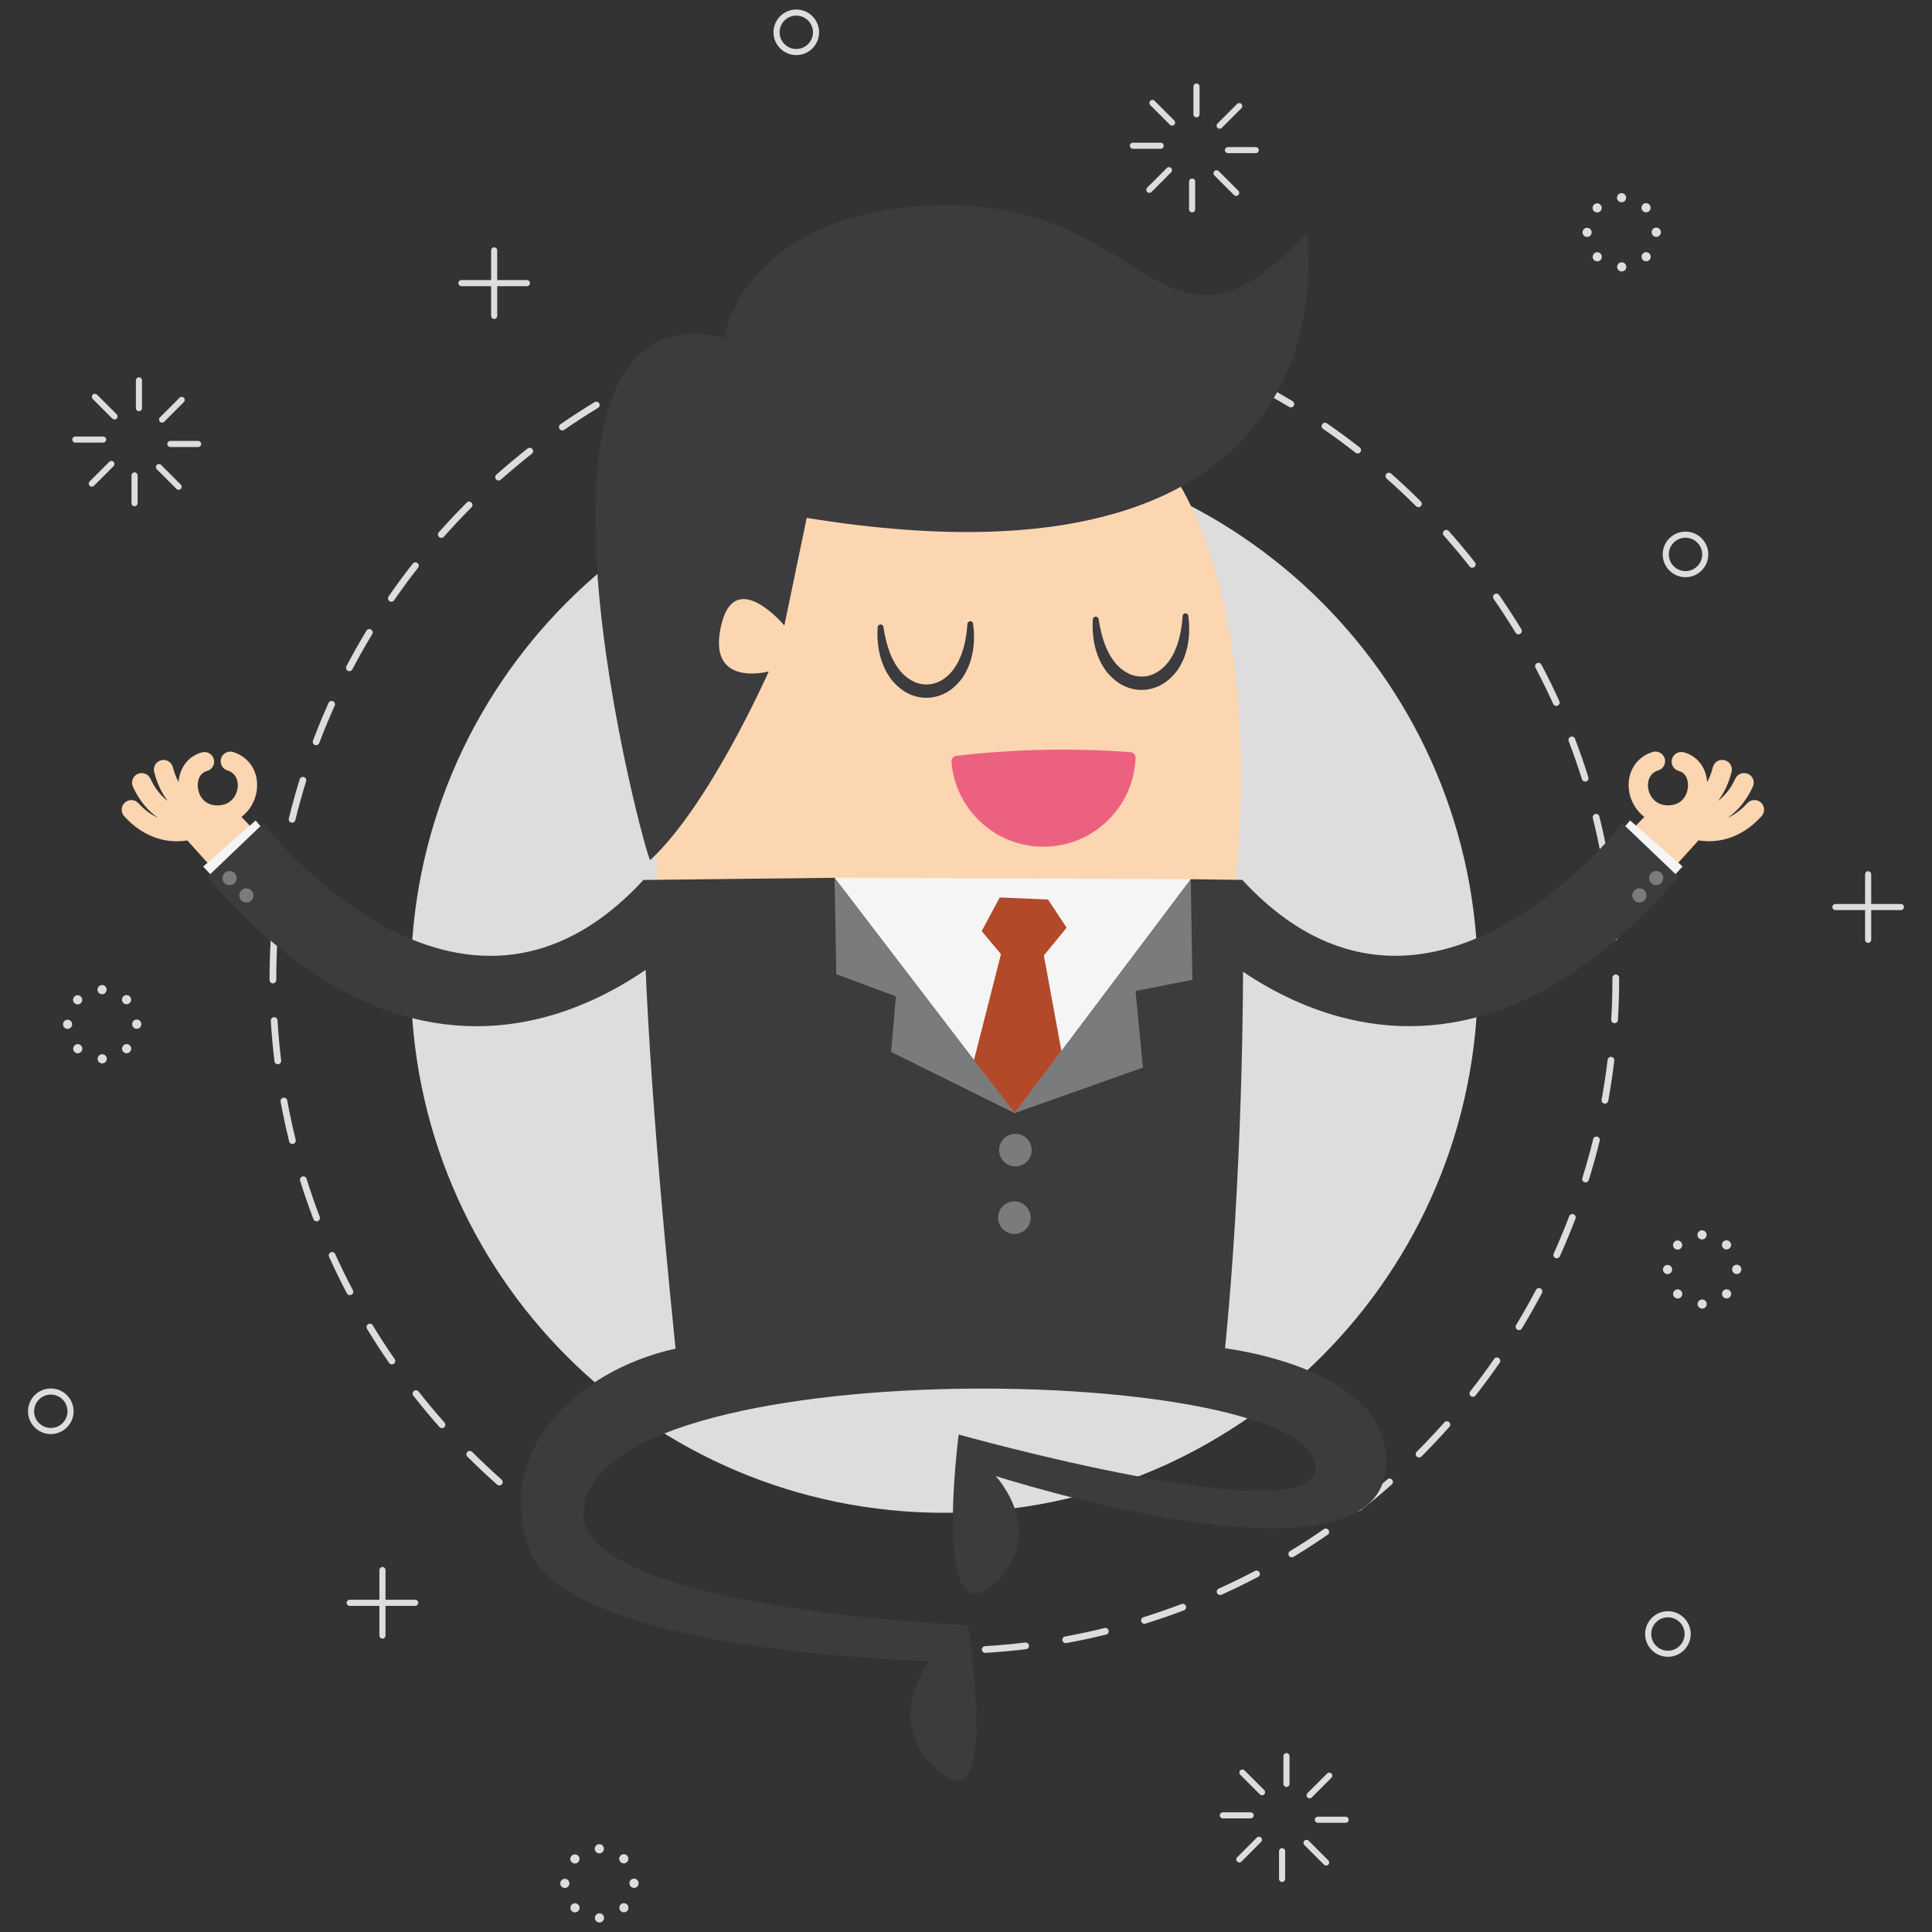 <svg width="825" height="825" xmlns="http://www.w3.org/2000/svg">
 <rect width="100%" height="100%" fill="#333333" stroke="none"/>

 <g>
  <title>background</title>
  <rect fill="none" id="canvas_background" height="827" width="827" y="-1" x="-1"/>
 </g>
 <g>
  <title>Layer 1</title>
  <g id="svg_26">
   <path fill="#dddddd" fill-rule="nonzero" d="m403.254,190.359c-125.821,0 -227.82,101.999 -227.82,227.819c0,125.821 101.999,227.82 227.82,227.82c125.82,0 227.819,-101.999 227.819,-227.82c0,-125.82 -101.999,-227.819 -227.819,-227.819" id="path16"/>
   <path fill="#dddddd" fill-rule="nonzero" d="m578.866,193.34c0.264,0.205 0.575,0.305 0.884,0.305c0.429,0 0.851,-0.189 1.134,-0.552c0.489,-0.625 0.378,-1.528 -0.246,-2.016c-4.561,-3.565 -9.284,-7.035 -14.033,-10.309c-0.654,-0.451 -1.549,-0.286 -1.999,0.367c-0.45,0.652 -0.286,1.548 0.367,1.998c4.702,3.243 9.377,6.678 13.893,10.207" id="path18"/>
   <path fill="#dddddd" fill-rule="nonzero" d="m604.677,216.157c0.28,0.28 0.646,0.42 1.014,0.42c0.369,0 0.738,-0.141 1.018,-0.422c0.56,-0.562 0.559,-1.472 -0.003,-2.033c-4.089,-4.076 -8.359,-8.085 -12.689,-11.912c-0.594,-0.524 -1.501,-0.469 -2.027,0.125c-0.526,0.595 -0.47,1.502 0.125,2.027c4.287,3.79 8.514,7.759 12.562,11.795" id="path20"/>
   <path fill="#dddddd" fill-rule="nonzero" d="m627.562,241.892c0.282,0.36 0.705,0.549 1.13,0.549c0.311,0 0.625,-0.1 0.887,-0.309c0.624,-0.49 0.731,-1.394 0.241,-2.018c-3.571,-4.535 -7.327,-9.024 -11.166,-13.341c-0.527,-0.594 -1.435,-0.645 -2.027,-0.119c-0.594,0.527 -0.646,1.435 -0.119,2.029c3.801,4.274 7.519,8.717 11.054,13.209" id="path22"/>
   <path fill="#dddddd" fill-rule="nonzero" d="m647.185,270.173c0.271,0.444 0.744,0.69 1.229,0.69c0.254,0 0.512,-0.068 0.745,-0.209c0.679,-0.412 0.894,-1.298 0.481,-1.975c-2.999,-4.93 -6.188,-9.835 -9.479,-14.579c-0.454,-0.652 -1.347,-0.815 -2,-0.361c-0.651,0.453 -0.814,1.347 -0.36,2c3.257,4.695 6.416,9.551 9.384,14.434" id="path24"/>
   <path fill="#dddddd" fill-rule="nonzero" d="m687.982,400.348c0.046,0.762 0.679,1.349 1.433,1.349c0.03,0 0.06,-0.001 0.09,-0.003c0.792,-0.05 1.395,-0.731 1.345,-1.522c-0.356,-5.777 -0.892,-11.607 -1.591,-17.326c-0.095,-0.787 -0.814,-1.355 -1.599,-1.252c-0.789,0.096 -1.349,0.812 -1.252,1.6c0.693,5.664 1.221,11.435 1.575,17.155" id="path26"/>
   <path fill="#dddddd" fill-rule="nonzero" d="m369.027,701.427c-5.671,-0.677 -11.404,-1.54 -17.035,-2.561c-0.776,-0.136 -1.529,0.379 -1.67,1.157c-0.142,0.781 0.376,1.53 1.157,1.671c5.688,1.03 11.477,1.901 17.207,2.586c0.058,0.007 0.115,0.01 0.172,0.01c0.716,0 1.336,-0.536 1.424,-1.266c0.095,-0.787 -0.468,-1.504 -1.256,-1.597" id="path28"/>
   <path fill="#dddddd" fill-rule="nonzero" d="m534.856,163.379c-0.37,0.703 -0.098,1.571 0.606,1.939c5.064,2.655 10.12,5.501 15.027,8.464c0.231,0.14 0.487,0.206 0.74,0.206c0.487,0 0.961,-0.246 1.232,-0.694c0.41,-0.68 0.191,-1.562 -0.489,-1.972c-4.955,-2.993 -10.062,-5.867 -15.179,-8.549c-0.7,-0.37 -1.571,-0.098 -1.939,0.606" id="path30"/>
   <path fill="#dddddd" fill-rule="nonzero" d="m335.145,695.277c-5.556,-1.361 -11.141,-2.91 -16.6,-4.605c-0.754,-0.231 -1.562,0.186 -1.799,0.945c-0.235,0.76 0.189,1.564 0.946,1.799c5.515,1.712 11.156,3.276 16.769,4.654c0.114,0.028 0.23,0.04 0.343,0.04c0.646,0 1.234,-0.439 1.395,-1.094c0.189,-0.772 -0.284,-1.55 -1.054,-1.739" id="path32"/>
   <path fill="#dddddd" fill-rule="nonzero" d="m503.996,151.198c5.366,2.025 10.731,4.24 15.95,6.582c0.191,0.086 0.39,0.126 0.586,0.126c0.549,0 1.074,-0.316 1.312,-0.849c0.325,-0.724 0.001,-1.574 -0.723,-1.899c-5.271,-2.366 -10.691,-4.604 -16.11,-6.65c-0.744,-0.282 -1.571,0.095 -1.853,0.836c-0.28,0.743 0.095,1.571 0.836,1.853" id="path34"/>
   <path fill="#dddddd" fill-rule="nonzero" d="m332.809,140.177c0.161,0.654 0.748,1.093 1.393,1.093c0.115,0 0.23,-0.014 0.347,-0.043c5.544,-1.37 11.209,-2.59 16.839,-3.624c0.781,-0.144 1.298,-0.892 1.154,-1.673c-0.142,-0.779 -0.886,-1.296 -1.673,-1.154c-5.688,1.045 -11.41,2.275 -17.011,3.66c-0.769,0.19 -1.24,0.97 -1.049,1.74" id="path36"/>
   <path fill="#dddddd" fill-rule="nonzero" d="m403.407,703.458l-0.154,0c-5.681,0 -11.424,-0.17 -17.066,-0.502c-0.789,-0.046 -1.472,0.557 -1.519,1.35c-0.048,0.791 0.557,1.472 1.349,1.519c5.699,0.336 11.499,0.507 17.236,0.507l0.154,0c0.792,0 1.436,-0.642 1.436,-1.436c0,-0.795 -0.644,-1.438 -1.436,-1.438" id="path38"/>
   <path fill="#dddddd" fill-rule="nonzero" d="m301.17,151.605c0.17,0 0.343,-0.03 0.511,-0.095c5.34,-2.035 10.816,-3.934 16.277,-5.643c0.757,-0.236 1.179,-1.042 0.941,-1.8c-0.236,-0.759 -1.042,-1.175 -1.8,-0.943c-5.516,1.726 -11.047,3.644 -16.441,5.7c-0.743,0.282 -1.115,1.113 -0.831,1.854c0.219,0.574 0.764,0.926 1.343,0.926" id="path40"/>
   <path fill="#dddddd" fill-rule="nonzero" d="m402.792,132.899l0.461,0c5.581,0 11.221,0.163 16.762,0.485c0.029,0.001 0.056,0.001 0.085,0.001c0.754,0 1.389,-0.59 1.433,-1.353c0.046,-0.792 -0.559,-1.472 -1.351,-1.519c-5.596,-0.324 -11.291,-0.489 -16.935,-0.489l-0.455,0.001c-0.792,0 -1.436,0.642 -1.436,1.436c0,0.794 0.644,1.436 1.436,1.436" id="path42"/>
   <path fill="#dddddd" fill-rule="nonzero" d="m471.065,141.009c5.553,1.354 11.14,2.896 16.605,4.588c0.141,0.044 0.285,0.065 0.425,0.065c0.614,0 1.181,-0.396 1.373,-1.014c0.234,-0.759 -0.19,-1.562 -0.948,-1.798c-5.522,-1.708 -11.166,-3.266 -16.773,-4.634c-0.772,-0.182 -1.55,0.282 -1.738,1.055c-0.188,0.771 0.285,1.549 1.055,1.738" id="path44"/>
   <path fill="#dddddd" fill-rule="nonzero" d="m437.179,134.895c4.515,0.535 9.051,1.215 13.553,1.969l0,7.16l-12.694,0c-0.72,0 -1.304,0.583 -1.304,1.302c0,0.72 0.584,1.302 1.304,1.302l12.694,0l0,12.695c0,0.721 0.583,1.304 1.302,1.304c0.72,0 1.304,-0.583 1.304,-1.304l0,-12.695l12.695,0c0.72,0 1.302,-0.583 1.302,-1.302c0,-0.72 -0.583,-1.302 -1.302,-1.302l-12.695,0l0,-6.731c0.29,0.051 0.588,0.092 0.877,0.145c0.087,0.016 0.172,0.022 0.256,0.022c0.682,0 1.288,-0.486 1.414,-1.181c0.14,-0.781 -0.379,-1.529 -1.159,-1.669c-0.46,-0.084 -0.929,-0.149 -1.389,-0.229l0,-3.054c0,-0.72 -0.584,-1.302 -1.304,-1.302c-0.72,0 -1.302,0.583 -1.302,1.302l0,2.624c-4.393,-0.728 -8.812,-1.389 -13.216,-1.911c-0.779,-0.086 -1.501,0.471 -1.595,1.259c-0.092,0.787 0.47,1.502 1.259,1.596" id="path46"/>
   <path fill="#dddddd" fill-rule="nonzero" d="m368.242,135.015c0.058,0 0.116,-0.004 0.176,-0.011c5.659,-0.689 11.43,-1.216 17.155,-1.567c0.791,-0.048 1.394,-0.729 1.346,-1.521c-0.049,-0.792 -0.731,-1.396 -1.522,-1.346c-5.781,0.354 -11.611,0.886 -17.328,1.583c-0.786,0.096 -1.347,0.812 -1.252,1.6c0.09,0.729 0.709,1.264 1.425,1.264" id="path48"/>
   <path fill="#dddddd" fill-rule="nonzero" d="m671.926,518.515c-0.736,-0.284 -1.571,0.091 -1.853,0.834c-2.034,5.36 -4.258,10.723 -6.61,15.938c-0.325,0.725 -0.003,1.575 0.72,1.901c0.193,0.086 0.393,0.126 0.59,0.126c0.547,0 1.071,-0.314 1.311,-0.846c2.374,-5.268 4.621,-10.686 6.675,-16.1c0.282,-0.741 -0.091,-1.571 -0.834,-1.853" id="path50"/>
   <path fill="#dddddd" fill-rule="nonzero" d="m682.052,485.383c-0.766,-0.188 -1.549,0.282 -1.736,1.052c-1.366,5.554 -2.917,11.139 -4.615,16.596c-0.236,0.757 0.188,1.564 0.945,1.799c0.142,0.044 0.286,0.065 0.426,0.065c0.614,0 1.18,-0.394 1.373,-1.01c1.715,-5.515 3.284,-11.154 4.66,-16.765c0.19,-0.77 -0.282,-1.549 -1.052,-1.738" id="path52"/>
   <path fill="#dddddd" fill-rule="nonzero" d="m676.889,333.748c0.142,0 0.286,-0.021 0.43,-0.066c0.757,-0.237 1.179,-1.044 0.941,-1.8c-1.724,-5.504 -3.645,-11.035 -5.707,-16.441c-0.284,-0.741 -1.119,-1.113 -1.855,-0.829c-0.743,0.282 -1.113,1.114 -0.831,1.854c2.044,5.353 3.945,10.828 5.652,16.275c0.191,0.614 0.759,1.008 1.37,1.008" id="path54"/>
   <path fill="#dddddd" fill-rule="nonzero" d="m664.559,301.437c0.198,0 0.399,-0.041 0.593,-0.129c0.723,-0.328 1.042,-1.179 0.715,-1.903c-2.381,-5.256 -4.955,-10.506 -7.649,-15.606c-0.369,-0.7 -1.239,-0.97 -1.94,-0.599c-0.701,0.37 -0.971,1.24 -0.6,1.941c2.666,5.049 5.214,10.248 7.57,15.45c0.241,0.53 0.764,0.845 1.311,0.845" id="path56"/>
   <path fill="#dddddd" fill-rule="nonzero" d="m657.841,550.189c-0.701,-0.369 -1.57,-0.099 -1.94,0.603c-2.661,5.062 -5.518,10.114 -8.488,15.012c-0.411,0.679 -0.194,1.562 0.484,1.974c0.234,0.14 0.49,0.207 0.744,0.207c0.485,0 0.96,-0.246 1.231,-0.691c2.998,-4.949 5.883,-10.051 8.571,-15.164c0.37,-0.703 0.1,-1.571 -0.603,-1.941" id="path58"/>
   <path fill="#dddddd" fill-rule="nonzero" d="m689.969,416.132c-0.794,0 -1.436,0.642 -1.436,1.436l0,0.61c0,5.741 -0.172,11.534 -0.512,17.219c-0.048,0.792 0.556,1.472 1.349,1.52c0.03,0.001 0.058,0.003 0.087,0.003c0.755,0 1.387,-0.588 1.433,-1.351c0.344,-5.741 0.517,-11.592 0.517,-17.39l0,-0.61c0,-0.794 -0.642,-1.436 -1.438,-1.436" id="path60"/>
   <path fill="#dddddd" fill-rule="nonzero" d="m685.215,367.342c0.086,0 0.175,-0.007 0.263,-0.024c0.78,-0.144 1.296,-0.892 1.153,-1.673c-1.048,-5.684 -2.284,-11.406 -3.671,-17.009c-0.191,-0.772 -0.979,-1.242 -1.74,-1.05c-0.77,0.191 -1.24,0.97 -1.049,1.741c1.375,5.546 2.598,11.213 3.634,16.837c0.128,0.693 0.731,1.176 1.411,1.176" id="path62"/>
   <path fill="#dddddd" fill-rule="nonzero" d="m688.081,451.3c-0.789,-0.096 -1.504,0.469 -1.599,1.255c-0.68,5.671 -1.545,11.402 -2.569,17.034c-0.142,0.781 0.376,1.529 1.157,1.671c0.086,0.015 0.172,0.022 0.258,0.022c0.682,0 1.288,-0.486 1.414,-1.18c1.032,-5.688 1.905,-11.476 2.594,-17.205c0.094,-0.787 -0.468,-1.504 -1.255,-1.597" id="path64"/>
   <path fill="#dddddd" fill-rule="nonzero" d="m592.41,631.735c-4.293,3.803 -8.744,7.515 -13.229,11.033c-0.625,0.49 -0.735,1.394 -0.245,2.019c0.284,0.36 0.706,0.55 1.133,0.55c0.31,0 0.621,-0.1 0.885,-0.306c4.531,-3.554 9.027,-7.304 13.361,-11.145c0.594,-0.526 0.649,-1.434 0.122,-2.027c-0.53,-0.598 -1.436,-0.649 -2.027,-0.122" id="path66"/>
   <path fill="#dddddd" fill-rule="nonzero" d="m504.541,684.955c-5.34,2.027 -10.82,3.92 -16.284,5.624c-0.757,0.236 -1.18,1.042 -0.944,1.8c0.193,0.615 0.759,1.009 1.373,1.009c0.141,0 0.284,-0.021 0.427,-0.065c5.519,-1.721 11.053,-3.632 16.449,-5.683c0.741,-0.28 1.114,-1.111 0.833,-1.854c-0.281,-0.743 -1.11,-1.114 -1.854,-0.831" id="path68"/>
   <path fill="#dddddd" fill-rule="nonzero" d="m638.039,580.274c-3.248,4.695 -6.69,9.365 -10.23,13.876c-0.489,0.624 -0.38,1.528 0.245,2.018c0.263,0.206 0.575,0.305 0.885,0.305c0.426,0 0.849,-0.188 1.133,-0.55c3.575,-4.555 7.05,-9.271 10.331,-14.014c0.451,-0.654 0.289,-1.548 -0.365,-2c-0.651,-0.453 -1.546,-0.289 -1.999,0.365" id="path70"/>
   <path fill="#dddddd" fill-rule="nonzero" d="m471.662,695.203c-5.535,1.363 -11.203,2.576 -16.843,3.607c-0.78,0.142 -1.298,0.891 -1.155,1.671c0.126,0.694 0.731,1.179 1.411,1.179c0.086,0 0.172,-0.006 0.26,-0.024c5.697,-1.041 11.422,-2.268 17.014,-3.644c0.771,-0.19 1.241,-0.969 1.051,-1.739c-0.189,-0.77 -0.969,-1.244 -1.739,-1.051" id="path72"/>
   <path fill="#dddddd" fill-rule="nonzero" d="m521.607,680.982c5.256,-2.37 10.511,-4.935 15.619,-7.622c0.701,-0.369 0.971,-1.238 0.601,-1.94c-0.369,-0.701 -1.24,-0.97 -1.94,-0.603c-5.056,2.66 -10.259,5.199 -15.461,7.546c-0.724,0.326 -1.045,1.177 -0.719,1.9c0.239,0.531 0.762,0.846 1.31,0.846c0.198,0 0.398,-0.041 0.59,-0.128" id="path74"/>
   <path fill="#dddddd" fill-rule="nonzero" d="m616.767,607.382c-3.795,4.279 -7.77,8.5 -11.815,12.545c-0.561,0.561 -0.561,1.471 0,2.033c0.28,0.28 0.647,0.42 1.015,0.42c0.367,0 0.736,-0.14 1.016,-0.42c4.086,-4.086 8.1,-8.349 11.934,-12.67c0.526,-0.594 0.472,-1.502 -0.122,-2.029c-0.591,-0.526 -1.502,-0.474 -2.027,0.121" id="path76"/>
   <path fill="#dddddd" fill-rule="nonzero" d="m437.787,701.388c-5.671,0.685 -11.444,1.206 -17.155,1.55c-0.792,0.048 -1.396,0.728 -1.349,1.519c0.045,0.764 0.68,1.351 1.433,1.351c0.03,0 0.058,-0.001 0.087,-0.003c5.77,-0.346 11.599,-0.873 17.329,-1.562c0.787,-0.096 1.349,-0.811 1.254,-1.6c-0.095,-0.786 -0.802,-1.341 -1.599,-1.255" id="path78"/>
   <path fill="#dddddd" fill-rule="nonzero" d="m567.317,653.349c-0.454,-0.652 -1.347,-0.816 -2,-0.364c-4.689,3.245 -9.551,6.395 -14.447,9.363c-0.677,0.411 -0.895,1.295 -0.484,1.974c0.27,0.446 0.745,0.693 1.23,0.693c0.254,0 0.511,-0.068 0.744,-0.209c4.946,-2.998 9.855,-6.179 14.594,-9.456c0.652,-0.453 0.815,-1.346 0.364,-2" id="path80"/>
   <path fill="#dddddd" fill-rule="nonzero" d="m134.474,318.129c0.166,0.062 0.339,0.092 0.507,0.092c0.58,0 1.126,-0.354 1.344,-0.929c2.026,-5.356 4.244,-10.721 6.593,-15.947c0.325,-0.723 0.001,-1.574 -0.721,-1.899c-0.725,-0.325 -1.575,-0.004 -1.9,0.723c-2.373,5.277 -4.612,10.696 -6.659,16.108c-0.281,0.743 0.094,1.571 0.836,1.853" id="path82"/>
   <path fill="#dddddd" fill-rule="nonzero" d="m118.391,385.363c0.058,0.006 0.115,0.01 0.171,0.01c0.719,0 1.339,-0.537 1.426,-1.268c0.676,-5.685 1.535,-11.416 2.551,-17.036c0.141,-0.781 -0.376,-1.529 -1.157,-1.67c-0.786,-0.144 -1.529,0.378 -1.67,1.157c-1.028,5.678 -1.895,11.466 -2.579,17.209c-0.092,0.789 0.47,1.502 1.258,1.597" id="path84"/>
   <path fill="#dddddd" fill-rule="nonzero" d="m124.381,351.273c0.115,0.028 0.23,0.041 0.343,0.041c0.646,0 1.234,-0.439 1.394,-1.096c1.359,-5.556 2.905,-11.141 4.598,-16.601c0.235,-0.757 -0.189,-1.562 -0.948,-1.798c-0.757,-0.236 -1.562,0.189 -1.796,0.948c-1.71,5.515 -3.272,11.156 -4.644,16.77c-0.189,0.771 0.282,1.548 1.054,1.736" id="path86"/>
   <path fill="#dddddd" fill-rule="nonzero" d="m240.465,655.669c0.456,0 0.905,-0.216 1.184,-0.62c0.45,-0.652 0.287,-1.549 -0.366,-2c-4.699,-3.245 -9.37,-6.685 -13.881,-10.22c-0.624,-0.489 -1.528,-0.379 -2.018,0.244c-0.49,0.626 -0.38,1.528 0.245,2.018c4.556,3.571 9.274,7.044 14.021,10.322c0.249,0.174 0.534,0.256 0.815,0.256" id="path88"/>
   <path fill="#dddddd" fill-rule="nonzero" d="m122.651,469.894c-0.142,-0.78 -0.886,-1.292 -1.673,-1.155c-0.781,0.144 -1.298,0.891 -1.155,1.673c1.04,5.683 2.269,11.405 3.652,17.014c0.161,0.654 0.748,1.091 1.393,1.091c0.115,0 0.23,-0.013 0.346,-0.041c0.77,-0.19 1.24,-0.969 1.05,-1.739c-1.369,-5.551 -2.585,-11.217 -3.614,-16.843" id="path90"/>
   <path fill="#dddddd" fill-rule="nonzero" d="m117.974,418.485l0,-0.307c0,-5.621 0.166,-11.311 0.494,-16.915c0.045,-0.791 -0.559,-1.471 -1.351,-1.518c-0.786,-0.051 -1.472,0.559 -1.519,1.351c-0.33,5.657 -0.497,11.405 -0.497,17.081l0,0.307c0,0.792 0.644,1.436 1.438,1.436c0.794,0 1.436,-0.644 1.436,-1.436" id="path92"/>
   <path fill="#dddddd" fill-rule="nonzero" d="m167.354,582.624c0.282,0 0.568,-0.083 0.816,-0.255c0.652,-0.451 0.816,-1.347 0.364,-2c-3.254,-4.699 -6.406,-9.557 -9.369,-14.441c-0.411,-0.68 -1.294,-0.894 -1.974,-0.484c-0.679,0.411 -0.895,1.295 -0.484,1.974c2.993,4.933 6.178,9.841 9.464,14.588c0.279,0.403 0.726,0.619 1.183,0.619" id="path94"/>
   <path fill="#dddddd" fill-rule="nonzero" d="m201.614,619.984c-0.56,-0.561 -1.471,-0.561 -2.033,0c-0.56,0.561 -0.56,1.472 0.001,2.031c4.093,4.091 8.357,8.104 12.676,11.929c0.274,0.241 0.613,0.36 0.951,0.36c0.398,0 0.792,-0.164 1.076,-0.484c0.526,-0.594 0.471,-1.502 -0.122,-2.029c-4.275,-3.785 -8.498,-7.759 -12.55,-11.807" id="path96"/>
   <path fill="#dddddd" fill-rule="nonzero" d="m130.899,503.328c-0.237,-0.759 -1.041,-1.179 -1.801,-0.943c-0.756,0.235 -1.179,1.041 -0.943,1.799c1.724,5.515 3.638,11.05 5.691,16.446c0.219,0.574 0.764,0.926 1.343,0.926c0.17,0 0.344,-0.03 0.511,-0.095c0.741,-0.281 1.114,-1.113 0.833,-1.854c-2.034,-5.343 -3.929,-10.82 -5.634,-16.28" id="path98"/>
   <path fill="#dddddd" fill-rule="nonzero" d="m118.504,435.707c-0.048,-0.792 -0.736,-1.404 -1.521,-1.346c-0.791,0.048 -1.395,0.729 -1.346,1.52c0.35,5.774 0.879,11.602 1.573,17.328c0.089,0.73 0.708,1.265 1.425,1.265c0.058,0 0.115,-0.004 0.174,-0.011c0.787,-0.095 1.349,-0.811 1.254,-1.599c-0.686,-5.668 -1.211,-11.44 -1.558,-17.156" id="path100"/>
   <path fill="#dddddd" fill-rule="nonzero" d="m148.522,286.44c0.212,0.113 0.443,0.165 0.666,0.165c0.517,0 1.016,-0.28 1.274,-0.77c2.656,-5.064 5.508,-10.117 8.471,-15.021c0.41,-0.68 0.193,-1.562 -0.487,-1.974c-0.679,-0.409 -1.561,-0.191 -1.972,0.487c-2.994,4.952 -5.872,10.057 -8.556,15.174c-0.369,0.701 -0.098,1.57 0.605,1.939" id="path102"/>
   <path fill="#dddddd" fill-rule="nonzero" d="m302.224,685.052c-5.356,-2.027 -10.72,-4.247 -15.941,-6.599c-0.725,-0.323 -1.574,-0.003 -1.9,0.721c-0.326,0.723 -0.004,1.574 0.72,1.9c5.275,2.374 10.694,4.617 16.105,6.666c0.168,0.062 0.339,0.092 0.509,0.092c0.579,0 1.125,-0.354 1.343,-0.927c0.281,-0.743 -0.092,-1.571 -0.835,-1.854" id="path104"/>
   <path fill="#dddddd" fill-rule="nonzero" d="m178.757,594.225c-0.491,-0.625 -1.394,-0.735 -2.018,-0.242c-0.624,0.49 -0.733,1.394 -0.242,2.016c3.561,4.537 7.314,9.031 11.15,13.355c0.285,0.32 0.679,0.482 1.076,0.482c0.339,0 0.679,-0.119 0.953,-0.361c0.594,-0.526 0.649,-1.436 0.121,-2.03c-3.799,-4.28 -7.514,-8.729 -11.04,-13.22" id="path106"/>
   <path fill="#dddddd" fill-rule="nonzero" d="m167.11,256.954c0.458,0 0.905,-0.216 1.184,-0.621c3.252,-4.711 6.69,-9.384 10.215,-13.886c0.49,-0.625 0.38,-1.528 -0.245,-2.016c-0.624,-0.491 -1.528,-0.38 -2.016,0.245c-3.561,4.548 -7.034,9.266 -10.319,14.026c-0.45,0.652 -0.286,1.548 0.367,1.998c0.249,0.172 0.532,0.255 0.814,0.255" id="path108"/>
   <path fill="#dddddd" fill-rule="nonzero" d="m188.461,229.688c0.398,0 0.792,-0.164 1.076,-0.485c3.79,-4.282 7.761,-8.508 11.803,-12.555c0.56,-0.562 0.559,-1.472 -0.003,-2.033c-0.562,-0.561 -1.472,-0.56 -2.033,0.003c-4.081,4.089 -8.091,8.355 -11.92,12.681c-0.525,0.594 -0.47,1.501 0.125,2.027c0.273,0.242 0.613,0.361 0.951,0.361" id="path110"/>
   <path fill="#dddddd" fill-rule="nonzero" d="m269.439,673.442c0.214,0.111 0.441,0.165 0.667,0.165c0.516,0 1.016,-0.28 1.272,-0.769c0.37,-0.704 0.1,-1.571 -0.604,-1.941c-5.06,-2.656 -10.113,-5.509 -15.018,-8.477c-0.677,-0.41 -1.561,-0.194 -1.972,0.486c-0.411,0.679 -0.194,1.561 0.485,1.972c4.955,2.999 10.059,5.88 15.169,8.564" id="path112"/>
   <path fill="#dddddd" fill-rule="nonzero" d="m211.962,202.675c-0.594,0.527 -0.647,1.435 -0.12,2.029c0.284,0.32 0.679,0.482 1.075,0.482c0.339,0 0.679,-0.12 0.953,-0.362c4.277,-3.8 8.724,-7.518 13.216,-11.047c0.624,-0.49 0.731,-1.394 0.241,-2.018c-0.491,-0.624 -1.394,-0.731 -2.018,-0.241c-4.537,3.565 -9.027,7.319 -13.348,11.158" id="path114"/>
   <path fill="#dddddd" fill-rule="nonzero" d="m149.416,553.054c0.226,0 0.455,-0.054 0.669,-0.166c0.703,-0.37 0.971,-1.239 0.601,-1.94c-2.663,-5.056 -5.204,-10.256 -7.554,-15.459c-0.328,-0.723 -1.18,-1.045 -1.901,-0.718c-0.723,0.328 -1.044,1.177 -0.718,1.901c2.374,5.254 4.941,10.508 7.63,15.614c0.258,0.487 0.756,0.767 1.272,0.767" id="path116"/>
   <path fill="#dddddd" fill-rule="nonzero" d="m269.681,165.849c0.226,0 0.455,-0.054 0.67,-0.166c5.05,-2.664 10.249,-5.21 15.453,-7.564c0.724,-0.326 1.044,-1.179 0.718,-1.901c-0.328,-0.723 -1.177,-1.044 -1.901,-0.716c-5.256,2.377 -10.509,4.947 -15.611,7.64c-0.701,0.37 -0.97,1.239 -0.599,1.94c0.258,0.489 0.755,0.767 1.271,0.767" id="path118"/>
   <path fill="#dddddd" fill-rule="nonzero" d="m240.121,183.802c0.281,0 0.568,-0.084 0.818,-0.256c4.691,-3.252 9.549,-6.407 14.438,-9.377c0.679,-0.411 0.895,-1.296 0.482,-1.974c-0.411,-0.677 -1.295,-0.892 -1.974,-0.481c-4.938,3 -9.845,6.186 -14.584,9.471c-0.652,0.451 -0.815,1.346 -0.362,1.999c0.279,0.403 0.726,0.619 1.183,0.619" id="path120"/>
   <path fill="#dddddd" fill-rule="nonzero" d="m549.347,748.598c-0.721,0 -1.304,0.584 -1.304,1.304l0,11.863c0,0.72 0.583,1.302 1.304,1.302c0.72,0 1.302,-0.583 1.302,-1.302l0,-11.863c0,-0.72 -0.583,-1.304 -1.302,-1.304" id="path122"/>
   <path fill="#dddddd" fill-rule="nonzero" d="m531.452,755.998c-0.509,-0.509 -1.334,-0.509 -1.843,0c-0.51,0.509 -0.51,1.334 0,1.843l8.389,8.387c0.254,0.255 0.588,0.383 0.921,0.383c0.333,0 0.666,-0.128 0.921,-0.383c0.509,-0.509 0.509,-1.334 0,-1.843l-8.389,-8.387" id="path124"/>
   <path fill="#dddddd" fill-rule="nonzero" d="m535.354,775.187c0,-0.72 -0.583,-1.302 -1.302,-1.302l-11.864,0c-0.72,0 -1.302,0.583 -1.302,1.302c0,0.721 0.583,1.304 1.302,1.304l11.864,0c0.72,0 1.302,-0.583 1.302,-1.304" id="path126"/>
   <path fill="#dddddd" fill-rule="nonzero" d="m536.674,784.693l-8.389,8.389c-0.509,0.509 -0.509,1.333 0,1.842c0.254,0.255 0.588,0.383 0.921,0.383c0.334,0 0.666,-0.128 0.921,-0.383l8.389,-8.389c0.509,-0.509 0.509,-1.334 0,-1.843c-0.509,-0.509 -1.334,-0.509 -1.843,0" id="path128"/>
   <path fill="#dddddd" fill-rule="nonzero" d="m547.474,789.18c-0.72,0 -1.304,0.583 -1.304,1.302l0,11.861c0,0.722 0.584,1.304 1.304,1.304c0.72,0 1.302,-0.583 1.302,-1.304l0,-11.861c0,-0.72 -0.583,-1.302 -1.302,-1.302" id="path130"/>
   <path fill="#dddddd" fill-rule="nonzero" d="m558.824,786.018c-0.509,-0.509 -1.334,-0.509 -1.843,0c-0.509,0.509 -0.509,1.334 0,1.843l8.387,8.389c0.254,0.255 0.588,0.381 0.921,0.381c0.333,0 0.666,-0.126 0.921,-0.381c0.509,-0.509 0.509,-1.334 0,-1.843l-8.387,-8.389" id="path132"/>
   <path fill="#dddddd" fill-rule="nonzero" d="m574.632,775.757l-11.863,0c-0.72,0 -1.304,0.584 -1.304,1.304c0,0.72 0.584,1.302 1.304,1.302l11.863,0c0.72,0 1.304,-0.583 1.304,-1.302c0,-0.72 -0.584,-1.304 -1.304,-1.304" id="path134"/>
   <path fill="#dddddd" fill-rule="nonzero" d="m558.306,765.71c-0.51,0.509 -0.51,1.334 0,1.843c0.254,0.255 0.588,0.383 0.921,0.383c0.333,0 0.666,-0.128 0.921,-0.383l8.387,-8.387c0.509,-0.509 0.509,-1.334 0,-1.843c-0.51,-0.509 -1.334,-0.509 -1.844,0l-8.386,8.387" id="path136"/>
   <path fill="#dddddd" fill-rule="nonzero" d="m59.329,161.119c-0.72,0 -1.302,0.583 -1.302,1.302l0,11.863c0,0.72 0.583,1.304 1.302,1.304c0.72,0 1.304,-0.584 1.304,-1.304l0,-11.863c0,-0.72 -0.584,-1.302 -1.304,-1.302" id="path138"/>
   <path fill="#dddddd" fill-rule="nonzero" d="m41.434,168.519c-0.509,-0.51 -1.333,-0.51 -1.843,0c-0.509,0.509 -0.509,1.333 0,1.843l8.389,8.387c0.255,0.254 0.589,0.381 0.921,0.381c0.334,0 0.667,-0.128 0.921,-0.381c0.51,-0.51 0.51,-1.334 0,-1.844l-8.389,-8.386" id="path140"/>
   <path fill="#dddddd" fill-rule="nonzero" d="m32.17,189.01l11.863,0c0.72,0 1.304,-0.583 1.304,-1.302c0,-0.721 -0.584,-1.304 -1.304,-1.304l-11.863,0c-0.72,0 -1.302,0.583 -1.302,1.304c0,0.72 0.583,1.302 1.302,1.302" id="path142"/>
   <path fill="#dddddd" fill-rule="nonzero" d="m46.655,197.213l-8.387,8.389c-0.51,0.509 -0.51,1.334 0,1.843c0.254,0.255 0.588,0.383 0.921,0.383c0.333,0 0.666,-0.128 0.921,-0.383l8.389,-8.389c0.509,-0.509 0.509,-1.333 0,-1.843c-0.51,-0.509 -1.334,-0.509 -1.844,0" id="path144"/>
   <path fill="#dddddd" fill-rule="nonzero" d="m57.455,216.168c0.721,0 1.304,-0.583 1.304,-1.302l0,-11.863c0,-0.72 -0.583,-1.302 -1.304,-1.302c-0.72,0 -1.302,0.583 -1.302,1.302l0,11.863c0,0.72 0.583,1.302 1.302,1.302" id="path146"/>
   <path fill="#dddddd" fill-rule="nonzero" d="m68.805,198.538c-0.509,-0.509 -1.333,-0.509 -1.843,0c-0.509,0.509 -0.509,1.334 0,1.843l8.387,8.389c0.255,0.255 0.589,0.383 0.921,0.383c0.334,0 0.667,-0.128 0.921,-0.383c0.51,-0.509 0.51,-1.334 0,-1.843l-8.387,-8.389" id="path148"/>
   <path fill="#dddddd" fill-rule="nonzero" d="m84.615,188.278l-11.864,0c-0.72,0 -1.302,0.583 -1.302,1.302c0,0.72 0.583,1.304 1.302,1.304l11.864,0c0.72,0 1.302,-0.584 1.302,-1.304c0,-0.72 -0.583,-1.302 -1.302,-1.302" id="path150"/>
   <path fill="#dddddd" fill-rule="nonzero" d="m69.209,180.455c0.334,0 0.667,-0.128 0.921,-0.383l8.387,-8.387c0.509,-0.509 0.509,-1.334 0,-1.843c-0.509,-0.509 -1.334,-0.509 -1.843,0l-8.387,8.387c-0.509,0.509 -0.509,1.334 0,1.843c0.255,0.255 0.588,0.383 0.921,0.383" id="path152"/>
   <path fill="#dddddd" fill-rule="nonzero" d="m510.929,50.117c0.72,0 1.304,-0.584 1.304,-1.304l0,-11.863c0,-0.72 -0.584,-1.304 -1.304,-1.304c-0.72,0 -1.302,0.584 -1.302,1.304l0,11.863c0,0.72 0.583,1.304 1.302,1.304" id="path154"/>
   <path fill="#dddddd" fill-rule="nonzero" d="m499.58,53.277c0.255,0.255 0.589,0.383 0.921,0.383c0.334,0 0.667,-0.128 0.921,-0.383c0.51,-0.509 0.51,-1.333 0,-1.843l-8.389,-8.387c-0.509,-0.509 -1.334,-0.509 -1.843,0c-0.509,0.51 -0.509,1.334 0,1.844l8.389,8.386" id="path156"/>
   <path fill="#dddddd" fill-rule="nonzero" d="m483.77,63.539l11.863,0c0.72,0 1.304,-0.583 1.304,-1.304c0,-0.72 -0.584,-1.302 -1.304,-1.302l-11.863,0c-0.72,0 -1.302,0.583 -1.302,1.302c0,0.721 0.583,1.304 1.302,1.304" id="path158"/>
   <path fill="#dddddd" fill-rule="nonzero" d="m498.255,71.742l-8.389,8.389c-0.509,0.509 -0.509,1.334 0,1.843c0.255,0.255 0.589,0.383 0.922,0.383c0.333,0 0.666,-0.128 0.921,-0.383l8.387,-8.389c0.51,-0.509 0.51,-1.333 0,-1.843c-0.509,-0.509 -1.333,-0.509 -1.843,0" id="path160"/>
   <path fill="#dddddd" fill-rule="nonzero" d="m509.056,90.697c0.72,0 1.302,-0.583 1.302,-1.302l0,-11.863c0,-0.72 -0.583,-1.302 -1.302,-1.302c-0.721,0 -1.304,0.583 -1.304,1.302l0,11.863c0,0.72 0.583,1.302 1.304,1.302" id="path162"/>
   <path fill="#dddddd" fill-rule="nonzero" d="m526.95,83.298c0.255,0.255 0.589,0.383 0.921,0.383c0.334,0 0.667,-0.128 0.921,-0.383c0.51,-0.509 0.51,-1.334 0,-1.843l-8.387,-8.389c-0.509,-0.509 -1.333,-0.509 -1.843,0c-0.509,0.509 -0.509,1.334 0,1.843l8.387,8.389" id="path164"/>
   <path fill="#dddddd" fill-rule="nonzero" d="m523.049,64.109c0,0.72 0.583,1.304 1.302,1.304l11.864,0c0.72,0 1.302,-0.584 1.302,-1.304c0,-0.72 -0.583,-1.302 -1.302,-1.302l-11.864,0c-0.72,0 -1.302,0.583 -1.302,1.302" id="path166"/>
   <path fill="#dddddd" fill-rule="nonzero" d="m520.809,54.984c0.334,0 0.667,-0.128 0.921,-0.383l8.387,-8.387c0.509,-0.509 0.509,-1.334 0,-1.843c-0.509,-0.509 -1.334,-0.509 -1.843,0l-8.387,8.387c-0.509,0.509 -0.509,1.334 0,1.843c0.255,0.255 0.588,0.383 0.921,0.383" id="path168"/>
   <path fill="#dddddd" fill-rule="nonzero" d="m811.737,386.022l-12.695,0l0,-12.695c0,-0.72 -0.583,-1.302 -1.304,-1.302c-0.72,0 -1.302,0.583 -1.302,1.302l0,12.695l-12.694,0c-0.72,0 -1.304,0.584 -1.304,1.304c0,0.72 0.584,1.302 1.304,1.302l12.694,0l0,12.695c0,0.72 0.583,1.304 1.302,1.304c0.721,0 1.304,-0.584 1.304,-1.304l0,-12.695l12.695,0c0.72,0 1.302,-0.583 1.302,-1.302c0,-0.72 -0.583,-1.304 -1.302,-1.304" id="path170"/>
   <path fill="#dddddd" fill-rule="nonzero" d="m197.024,122.207l12.694,0l0,12.695c0,0.72 0.583,1.304 1.302,1.304c0.721,0 1.304,-0.584 1.304,-1.304l0,-12.695l12.695,0c0.72,0 1.302,-0.583 1.302,-1.302c0,-0.721 -0.583,-1.304 -1.302,-1.304l-12.695,0l0,-12.695c0,-0.72 -0.583,-1.302 -1.304,-1.302c-0.72,0 -1.302,0.583 -1.302,1.302l0,12.695l-12.694,0c-0.72,0 -1.302,0.583 -1.302,1.304c0,0.72 0.583,1.302 1.302,1.302" id="path172"/>
   <path fill="#dddddd" fill-rule="nonzero" d="m177.315,683.127l-12.695,0l0,-12.695c0,-0.72 -0.584,-1.304 -1.304,-1.304c-0.72,0 -1.302,0.584 -1.302,1.304l0,12.695l-12.694,0c-0.72,0 -1.304,0.583 -1.304,1.302c0,0.721 0.584,1.304 1.304,1.304l12.694,0l0,12.695c0,0.72 0.583,1.302 1.302,1.302c0.72,0 1.304,-0.583 1.304,-1.302l0,-12.695l12.695,0c0.72,0 1.302,-0.583 1.302,-1.304c0,-0.72 -0.583,-1.302 -1.302,-1.302" id="path174"/>
   <path fill="#dddddd" fill-rule="nonzero" d="m712.231,704.879c-3.931,0 -7.129,-3.197 -7.129,-7.129c0,-3.931 3.197,-7.129 7.129,-7.129c3.931,0 7.129,3.197 7.129,7.129c0,3.931 -3.197,7.129 -7.129,7.129zm0,-16.864c-5.367,0 -9.735,4.367 -9.735,9.735c0,5.367 4.367,9.735 9.735,9.735c5.367,0 9.735,-4.367 9.735,-9.735c0,-5.367 -4.367,-9.735 -9.735,-9.735" id="path176"/>
   <path fill="#dddddd" fill-rule="nonzero" d="m340.032,6.665c3.93,0 7.129,3.197 7.129,7.129c0,3.931 -3.199,7.129 -7.129,7.129c-3.931,0 -7.129,-3.197 -7.129,-7.129c0,-3.931 3.197,-7.129 7.129,-7.129zm0,16.864c5.367,0 9.735,-4.367 9.735,-9.735c0,-5.367 -4.367,-9.735 -9.735,-9.735c-5.369,0 -9.735,4.367 -9.735,9.735c0,5.367 4.366,9.735 9.735,9.735" id="path178"/>
   <path fill="#dddddd" fill-rule="nonzero" d="m719.741,243.873c-3.931,0 -7.129,-3.197 -7.129,-7.129c0,-3.931 3.197,-7.129 7.129,-7.129c3.931,0 7.129,3.197 7.129,7.129c0,3.931 -3.197,7.129 -7.129,7.129zm0,-16.864c-5.367,0 -9.735,4.367 -9.735,9.735c0,5.367 4.367,9.735 9.735,9.735c5.367,0 9.735,-4.367 9.735,-9.735c0,-5.367 -4.367,-9.735 -9.735,-9.735" id="path180"/>
   <path fill="#dddddd" fill-rule="nonzero" d="m21.695,609.773c-3.931,0 -7.129,-3.197 -7.129,-7.129c0,-3.93 3.198,-7.129 7.129,-7.129c3.931,0 7.129,3.199 7.129,7.129c0,3.931 -3.198,7.129 -7.129,7.129zm0,-16.864c-5.368,0 -9.735,4.367 -9.735,9.735c0,5.367 4.367,9.735 9.735,9.735c5.368,0 9.735,-4.367 9.735,-9.735c0,-5.367 -4.367,-9.735 -9.735,-9.735" id="path182"/>
   <path fill="#dddddd" fill-rule="nonzero" d="m245.497,795.752c0.507,0 1.002,-0.196 1.38,-0.574c0.77,-0.769 0.77,-2.007 0,-2.763c-0.769,-0.769 -2.006,-0.769 -2.763,0c-0.769,0.769 -0.755,2.006 0,2.763c0.393,0.39 0.887,0.574 1.383,0.574" id="path184"/>
   <path fill="#dddddd" fill-rule="nonzero" d="m244.155,813.292c-0.756,0.769 -0.756,2.006 0,2.762c0.013,0 0.013,0 0.013,0c0.378,0.378 0.874,0.573 1.369,0.573c0.507,0 1.002,-0.195 1.394,-0.573c0.756,-0.77 0.756,-2.007 -0.013,-2.762c-0.756,-0.769 -1.995,-0.769 -2.763,0" id="path186"/>
   <path fill="#dddddd" fill-rule="nonzero" d="m265.031,813.264c-0.756,0.768 -0.756,2.007 0,2.762c0.39,0.391 0.885,0.575 1.38,0.575c0.507,0 1.004,-0.184 1.383,-0.575c0.769,-0.755 0.769,-1.994 0,-2.762c-0.756,-0.755 -1.995,-0.755 -2.763,0" id="path188"/>
   <path fill="#dddddd" fill-rule="nonzero" d="m255.935,791.399c1.069,0 1.941,-0.886 1.941,-1.954c0,-1.083 -0.873,-1.955 -1.955,-1.955c-1.081,0 -1.954,0.885 -1.954,1.968c0,1.067 0.885,1.941 1.968,1.941" id="path190"/>
   <path fill="#dddddd" fill-rule="nonzero" d="m255.986,817.031c-1.081,0 -1.954,0.873 -1.954,1.955c0,1.081 0.873,1.954 1.954,1.954c1.083,0 1.955,-0.886 1.955,-1.954c0,-1.083 -0.886,-1.955 -1.955,-1.955" id="path192"/>
   <path fill="#dddddd" fill-rule="nonzero" d="m266.372,795.685c0.509,0 1.004,-0.195 1.394,-0.572c0.756,-0.769 0.744,-2.006 -0.013,-2.763c-0.769,-0.769 -2.006,-0.756 -2.763,0c-0.769,0.769 -0.756,2.006 0,2.775c0.391,0.378 0.886,0.56 1.381,0.56" id="path194"/>
   <path fill="#dddddd" fill-rule="nonzero" d="m241.197,802.293c-1.083,0 -1.955,0.873 -1.955,1.954c0,1.083 0.885,1.955 1.968,1.955c1.069,0 1.941,-0.885 1.941,-1.968c0,-1.069 -0.873,-1.941 -1.954,-1.941" id="path196"/>
   <path fill="#dddddd" fill-rule="nonzero" d="m270.725,802.2c-1.081,0 -1.941,0.875 -1.941,1.955c0,0.027 0,0.04 0,0.052c0,1.082 0.873,1.969 1.954,1.969c1.083,0 1.955,-0.887 1.955,-1.969c0,0 0,-0.012 0,-0.025c0,-0.014 0,-0.027 0,-0.04c-0.013,-1.081 -0.886,-1.955 -1.968,-1.942" id="path198"/>
   <path fill="#dddddd" fill-rule="nonzero" d="m692.506,112.014c-1.081,0 -1.954,0.874 -1.954,1.955c0,1.081 0.873,1.955 1.954,1.955c1.083,0 1.955,-0.887 1.955,-1.955c0,-1.081 -0.885,-1.955 -1.955,-1.955" id="path200"/>
   <path fill="#dddddd" fill-rule="nonzero" d="m704.314,111.01c0.769,-0.756 0.769,-1.994 0,-2.763c-0.756,-0.756 -1.994,-0.756 -2.763,0c-0.756,0.769 -0.756,2.006 0,2.763c0.39,0.391 0.885,0.574 1.38,0.574c0.507,0 1.004,-0.182 1.383,-0.574" id="path202"/>
   <path fill="#dddddd" fill-rule="nonzero" d="m702.892,90.669c0.509,0 1.004,-0.195 1.394,-0.573c0.756,-0.769 0.744,-2.007 -0.013,-2.764c-0.769,-0.767 -2.006,-0.755 -2.763,0c-0.769,0.769 -0.756,2.007 0,2.776c0.391,0.378 0.886,0.56 1.381,0.56" id="path204"/>
   <path fill="#dddddd" fill-rule="nonzero" d="m680.675,108.274c-0.756,0.769 -0.756,2.007 0,2.763c0.013,0 0.013,0 0.013,0c0.378,0.379 0.874,0.574 1.369,0.574c0.507,0 1.002,-0.195 1.394,-0.574c0.756,-0.769 0.756,-2.006 -0.013,-2.763c-0.756,-0.769 -1.994,-0.769 -2.763,0" id="path206"/>
   <path fill="#dddddd" fill-rule="nonzero" d="m682.017,90.735c0.507,0 1.002,-0.196 1.38,-0.575c0.77,-0.767 0.77,-2.006 0,-2.763c-0.769,-0.767 -2.006,-0.767 -2.763,0c-0.769,0.769 -0.755,2.007 0,2.763c0.393,0.391 0.887,0.575 1.383,0.575" id="path208"/>
   <path fill="#dddddd" fill-rule="nonzero" d="m707.259,101.159c1.081,0 1.954,-0.886 1.954,-1.968c0,0 0,-0.014 0,-0.026c0,-0.013 0,-0.026 0,-0.039c-0.013,-1.083 -0.886,-1.955 -1.968,-1.942c-1.081,0 -1.941,0.875 -1.941,1.955c0,0.026 0,0.039 0,0.052c0,1.081 0.873,1.968 1.955,1.968" id="path210"/>
   <path fill="#dddddd" fill-rule="nonzero" d="m692.455,86.383c1.069,0 1.941,-0.887 1.941,-1.955c0,-1.081 -0.873,-1.954 -1.955,-1.954c-1.081,0 -1.954,0.885 -1.954,1.966c0,1.069 0.885,1.942 1.968,1.942" id="path212"/>
   <path fill="#dddddd" fill-rule="nonzero" d="m677.73,101.185c1.069,0 1.941,-0.886 1.941,-1.968c0,-1.069 -0.873,-1.942 -1.954,-1.942c-1.083,0 -1.955,0.874 -1.955,1.955c0,1.083 0.886,1.955 1.968,1.955" id="path214"/>
   <path fill="#dddddd" fill-rule="nonzero" d="m31.78,425.562c-0.769,0.769 -0.755,2.007 0,2.763c0.391,0.391 0.886,0.574 1.381,0.574c0.509,0 1.004,-0.195 1.381,-0.574c0.77,-0.769 0.77,-2.006 0,-2.763c-0.769,-0.769 -2.006,-0.769 -2.763,0" id="path216"/>
   <path fill="#dddddd" fill-rule="nonzero" d="m28.875,439.349c1.069,0 1.941,-0.886 1.941,-1.968c0,-1.07 -0.873,-1.942 -1.955,-1.942c-1.081,0 -1.954,0.873 -1.954,1.955c0,1.081 0.886,1.955 1.968,1.955" id="path218"/>
   <path fill="#dddddd" fill-rule="nonzero" d="m52.695,446.412c-0.755,0.769 -0.755,2.006 0,2.763c0.391,0.39 0.886,0.574 1.381,0.574c0.507,0 1.004,-0.184 1.383,-0.574c0.769,-0.756 0.769,-1.994 0,-2.763c-0.756,-0.756 -1.995,-0.756 -2.764,0" id="path220"/>
   <path fill="#dddddd" fill-rule="nonzero" d="m54.036,428.832c0.51,0 1.005,-0.194 1.395,-0.573c0.756,-0.769 0.744,-2.006 -0.013,-2.763c-0.769,-0.769 -2.006,-0.756 -2.763,0c-0.769,0.769 -0.756,2.007 0,2.776c0.39,0.378 0.885,0.559 1.38,0.559" id="path222"/>
   <path fill="#dddddd" fill-rule="nonzero" d="m58.39,435.348c-1.081,0 -1.941,0.874 -1.941,1.955c0,0.026 0,0.039 0,0.051c0,1.083 0.873,1.969 1.954,1.969c1.083,0 1.955,-0.886 1.955,-1.969c0,0 0,-0.013 0,-0.025c0,-0.013 0,-0.026 0,-0.04c-0.013,-1.081 -0.887,-1.954 -1.968,-1.941" id="path224"/>
   <path fill="#dddddd" fill-rule="nonzero" d="m43.599,424.547c1.07,0 1.942,-0.887 1.942,-1.955c0,-1.081 -0.873,-1.955 -1.955,-1.955c-1.081,0 -1.954,0.886 -1.954,1.968c0,1.067 0.885,1.942 1.966,1.942" id="path226"/>
   <path fill="#dddddd" fill-rule="nonzero" d="m43.651,450.178c-1.081,0 -1.955,0.874 -1.955,1.955c0,1.081 0.874,1.954 1.955,1.954c1.083,0 1.955,-0.886 1.955,-1.954c0,-1.081 -0.886,-1.955 -1.955,-1.955" id="path228"/>
   <path fill="#dddddd" fill-rule="nonzero" d="m31.819,446.438c-0.755,0.769 -0.755,2.007 0,2.763c0.014,0 0.014,0 0.014,0c0.378,0.379 0.874,0.573 1.369,0.573c0.507,0 1.002,-0.194 1.394,-0.573c0.756,-0.77 0.756,-2.006 -0.013,-2.763c-0.756,-0.769 -1.995,-0.769 -2.764,0" id="path230"/>
   <path fill="#dddddd" fill-rule="nonzero" d="m737.25,533.55c0.509,0 1.004,-0.195 1.395,-0.573c0.755,-0.769 0.743,-2.007 -0.014,-2.763c-0.767,-0.769 -2.006,-0.756 -2.763,0c-0.769,0.769 -0.755,2.006 0,2.775c0.391,0.378 0.886,0.56 1.381,0.56" id="path232"/>
   <path fill="#dddddd" fill-rule="nonzero" d="m741.604,540.065c-1.083,0 -1.942,0.875 -1.942,1.955c0,0.028 0,0.04 0,0.052c0,1.081 0.873,1.969 1.955,1.969c1.081,0 1.954,-0.887 1.954,-1.969c0,0 0,-0.013 0,-0.025c0,-0.014 0,-0.028 0,-0.04c-0.013,-1.081 -0.886,-1.955 -1.966,-1.942" id="path234"/>
   <path fill="#dddddd" fill-rule="nonzero" d="m735.909,551.129c-0.756,0.769 -0.756,2.007 0,2.763c0.39,0.391 0.885,0.575 1.38,0.575c0.509,0 1.005,-0.184 1.383,-0.575c0.769,-0.755 0.769,-1.994 0,-2.763c-0.756,-0.755 -1.994,-0.755 -2.763,0" id="path236"/>
   <path fill="#dddddd" fill-rule="nonzero" d="m726.812,529.264c1.069,0 1.941,-0.886 1.941,-1.954c0,-1.083 -0.873,-1.955 -1.954,-1.955c-1.083,0 -1.955,0.885 -1.955,1.968c0,1.067 0.886,1.941 1.968,1.941" id="path238"/>
   <path fill="#dddddd" fill-rule="nonzero" d="m726.865,554.897c-1.083,0 -1.955,0.873 -1.955,1.954c0,1.083 0.873,1.955 1.955,1.955c1.081,0 1.954,-0.886 1.954,-1.955c0,-1.081 -0.885,-1.954 -1.954,-1.954" id="path240"/>
   <path fill="#dddddd" fill-rule="nonzero" d="m714.992,530.28c-0.769,0.769 -0.754,2.006 0,2.763c0.393,0.39 0.887,0.574 1.383,0.574c0.507,0 1.002,-0.196 1.38,-0.574c0.77,-0.769 0.77,-2.007 0,-2.763c-0.767,-0.769 -2.006,-0.769 -2.763,0" id="path242"/>
   <path fill="#dddddd" fill-rule="nonzero" d="m714.03,542.099c0,-1.069 -0.874,-1.941 -1.955,-1.941c-1.081,0 -1.955,0.873 -1.955,1.954c0,1.083 0.886,1.955 1.968,1.955c1.069,0 1.942,-0.885 1.942,-1.968" id="path244"/>
   <path fill="#dddddd" fill-rule="nonzero" d="m715.032,551.157c-0.756,0.769 -0.756,2.006 0,2.763c0.013,0 0.013,0 0.013,0c0.378,0.378 0.874,0.573 1.369,0.573c0.509,0 1.004,-0.195 1.394,-0.573c0.756,-0.77 0.756,-2.007 -0.013,-2.763c-0.756,-0.769 -1.994,-0.769 -2.763,0" id="path246"/>
  </g>
  <g id="svg_2">
   <path fill="#fbd6b1" fill-rule="nonzero" d="m751.944,342.688c-1.686,-1.526 -4.289,-1.398 -5.815,0.29c-2.777,3.07 -5.616,4.987 -8.291,6.191c3.864,-2.701 7.73,-6.849 10.664,-13.239c0.948,-2.066 0.043,-4.51 -2.025,-5.459c-2.064,-0.946 -4.51,-0.041 -5.459,2.025c-2.076,4.522 -4.732,7.499 -7.378,9.491c2.389,-3.12 4.478,-7.155 5.781,-12.388c0.549,-2.206 -0.794,-4.44 -3.001,-4.99c-2.208,-0.551 -4.439,0.794 -4.989,3c-0.615,2.467 -1.464,4.546 -2.433,6.343c-0.449,-6.215 -4.237,-11.206 -10.03,-12.71c-2.209,-0.564 -4.447,0.751 -5.019,2.953c-0.573,2.2 0.75,4.447 2.95,5.019c3.225,0.835 4.246,4.298 3.829,7.357c-0.492,3.603 -2.995,7.416 -8.54,7.325c-0.004,0 -0.01,0 -0.015,0c-5.426,-0.098 -7.909,-4.038 -8.385,-7.383c-0.409,-2.866 0.519,-6.351 4.344,-7.536c2.171,-0.674 3.385,-2.98 2.711,-5.152c-0.672,-2.17 -2.974,-3.39 -5.151,-2.711c-7.11,2.205 -11.151,8.86 -10.055,16.56c0.578,4.059 2.777,8.316 6.524,11.154l-15.344,15.863l17.71,17.166l20.741,-23.001c1.121,0.184 2.454,0.331 3.973,0.356c6.056,0.101 14.851,-1.715 22.991,-10.709c1.528,-1.686 1.396,-4.289 -0.289,-5.815" id="svg_27"/>
   <path fill="#f5f5f5" fill-rule="nonzero" d="m691.632,355.584l4.441,-5.239l22.431,19.654l-4.456,4.827l-22.416,-19.242" id="svg_28"/>
   <path fill="#3c3b3d" fill-rule="nonzero" d="m501.275,389.454c0,0 99.573,119.054 215.493,-14.963l-23.958,-22.895c0,0 -83.789,109.191 -162.318,24.14l-29.218,13.717" id="svg_29"/>
   <path fill="#7a7b7c" fill-rule="nonzero" d="m702.565,384.053c0.935,-1.393 0.565,-3.276 -0.82,-4.211c-1.397,-0.931 -3.279,-0.561 -4.213,0.826c-0.935,1.385 -0.564,3.274 0.82,4.21c1.393,0.934 3.279,0.564 4.213,-0.825" id="svg_30"/>
   <path fill="#7a7b7c" fill-rule="nonzero" d="m709.744,376.638c0.935,-1.394 0.565,-3.274 -0.825,-4.213c-1.386,-0.934 -3.272,-0.565 -4.205,0.825c-0.934,1.393 -0.568,3.276 0.823,4.211c1.389,0.934 3.274,0.566 4.207,-0.824" id="svg_31"/>
   <path fill="#fbd6b1" fill-rule="nonzero" d="m281.066,379.753c0,0 -20.575,-210.654 112.365,-224.908c169.466,-18.171 133.286,228.991 133.286,228.991l-245.651,-4.084" id="svg_32"/>
   <path fill="#3c3b3d" fill-rule="nonzero" d="m377.23,267.692c0,0 0.221,1.166 0.55,3.212c0.217,0.986 0.476,2.132 0.796,3.459c0.379,1.326 0.805,2.809 1.405,4.36c0.593,1.552 1.373,3.152 2.277,4.761c1,1.538 2.083,3.143 3.485,4.46c1.376,1.344 2.987,2.462 4.734,3.259c1.751,0.79 3.674,1.163 5.576,1.083c3.845,-0.083 7.456,-2.221 10.004,-5.09c1.31,-1.42 2.291,-3.092 3.183,-4.7c0.785,-1.675 1.468,-3.321 1.944,-4.916c0.216,-0.804 0.454,-1.567 0.632,-2.312c0.161,-0.754 0.314,-1.468 0.458,-2.139c0.23,-1.357 0.399,-2.561 0.544,-3.555c0.175,-1.998 0.306,-3.159 0.306,-3.159l0.01,-0.083c0.075,-0.66 0.67,-1.135 1.331,-1.06c0.566,0.064 0.996,0.511 1.06,1.055c0,0 0.141,1.199 0.335,3.329c0.025,1.065 0.087,2.37 0.029,3.871c-0.052,0.752 -0.107,1.554 -0.168,2.399c-0.069,0.846 -0.259,1.728 -0.396,2.656c-0.336,1.85 -0.881,3.845 -1.688,5.901c-0.91,2.009 -1.911,4.178 -3.534,6.095c-1.57,1.929 -3.51,3.765 -5.889,5.096c-2.365,1.331 -5.121,2.17 -7.939,2.295c-2.82,0.125 -5.643,-0.517 -8.107,-1.665c-2.486,-1.134 -4.562,-2.835 -6.265,-4.654c-1.756,-1.804 -2.936,-3.884 -3.966,-5.839c-0.951,-1.996 -1.647,-3.945 -2.101,-5.772c-0.204,-0.917 -0.458,-1.784 -0.585,-2.624c-0.119,-0.839 -0.231,-1.634 -0.338,-2.381c-0.159,-1.506 -0.206,-2.851 -0.246,-3.913c0.045,-2.072 0.104,-3.259 0.104,-3.259c0.033,-0.685 0.614,-1.214 1.299,-1.18c0.585,0.028 1.056,0.458 1.16,1.009" id="svg_33"/>
   <path fill="#3c3b3d" fill-rule="nonzero" d="m469.125,264.319c0,0 0.22,1.166 0.55,3.212c0.216,0.985 0.475,2.131 0.795,3.459c0.38,1.326 0.805,2.809 1.405,4.359c0.593,1.554 1.373,3.154 2.277,4.763c1,1.538 2.083,3.143 3.486,4.46c1.375,1.344 2.986,2.462 4.732,3.259c1.751,0.79 3.674,1.163 5.576,1.083c3.845,-0.083 7.458,-2.221 10.004,-5.091c1.31,-1.419 2.291,-3.091 3.183,-4.7c0.786,-1.674 1.469,-3.32 1.944,-4.915c0.216,-0.804 0.455,-1.567 0.632,-2.314c0.161,-0.752 0.314,-1.468 0.458,-2.139c0.23,-1.357 0.4,-2.561 0.544,-3.554c0.176,-1.998 0.307,-3.159 0.307,-3.159l0.009,-0.083c0.075,-0.661 0.671,-1.136 1.331,-1.061c0.568,0.064 0.998,0.512 1.061,1.056c0,0 0.14,1.198 0.334,3.328c0.026,1.066 0.089,2.371 0.029,3.873c-0.051,0.752 -0.107,1.554 -0.166,2.397c-0.069,0.848 -0.26,1.728 -0.398,2.658c-0.336,1.85 -0.881,3.845 -1.688,5.9c-0.91,2.01 -1.911,4.178 -3.534,6.096c-1.569,1.929 -3.51,3.765 -5.889,5.095c-2.365,1.333 -5.121,2.171 -7.939,2.296c-2.82,0.125 -5.641,-0.517 -8.106,-1.665c-2.487,-1.134 -4.564,-2.835 -6.266,-4.654c-1.755,-1.804 -2.936,-3.884 -3.966,-5.839c-0.951,-1.996 -1.646,-3.946 -2.101,-5.772c-0.204,-0.917 -0.456,-1.784 -0.585,-2.624c-0.119,-0.839 -0.231,-1.635 -0.338,-2.382c-0.159,-1.505 -0.205,-2.851 -0.245,-3.911c0.045,-2.072 0.102,-3.259 0.102,-3.259c0.033,-0.685 0.615,-1.214 1.299,-1.181c0.585,0.028 1.056,0.459 1.161,1.01" id="svg_34"/>
   <path fill="#3c3b3d" fill-rule="nonzero" d="m427.329,673.495c18.866,-20.496 -2.128,-43.197 -2.128,-43.197c0,0 158.459,51.035 166.331,-1.41c5.165,-34.41 -39.208,-48.958 -68.413,-53.161c6.838,-68.364 8.545,-150.654 7.372,-199.99l-22.023,-0.306l-75.213,99.885l-76.873,-100.485l-81.621,0.927c0.031,56.143 7.786,142.358 13.719,200.128c-43.749,9.67 -77.465,45.03 -62.487,85.566c16.483,44.611 170.858,47.883 170.858,47.883c0,0 -21.965,27.773 6.463,48.915c23.01,17.114 10.035,-64.224 10.035,-64.224c0,0 -164.473,-6.999 -164.114,-47.771c0.624,-70.953 316.336,-64.625 312.343,-18.698c-2.35,27.035 -152.191,-15 -152.191,-15c0,0 -12.39,93.89 17.941,60.939" id="svg_35"/>
   <path fill="#f5f5f5" fill-rule="nonzero" d="m508.47,375.43l-75.213,99.885l-76.873,-100.485l152.085,0.6" id="svg_36"/>
   <path fill="#7a7b7c" fill-rule="nonzero" d="m508.47,375.43l0.711,42.964l-24.288,4.771l3.169,32.72l-54.805,19.43l75.213,-99.885" id="svg_37"/>
   <path fill="#7a7b7c" fill-rule="nonzero" d="m433.257,475.315l-52.733,-26.1l2.045,-23.761l-25.456,-9.428l-0.729,-41.196l76.873,100.485" id="svg_38"/>
   <path fill="#b24929" fill-rule="nonzero" d="m455.462,396.143l-7.925,-12.03l-20.645,-0.869l-7.695,14.371l8.238,9.799l-11.548,45.298l17.37,22.604l19.992,-26.527l-7.505,-40.786l9.717,-11.859" id="svg_39"/>
   <path fill="#7a7b7c" fill-rule="nonzero" d="m426.776,492.529c0.775,3.769 4.457,6.19 8.226,5.416c3.768,-0.772 6.189,-4.455 5.416,-8.225c-0.774,-3.766 -4.459,-6.188 -8.22,-5.416c-3.771,0.779 -6.197,4.457 -5.423,8.225" id="svg_40"/>
   <path fill="#7a7b7c" fill-rule="nonzero" d="m426.334,521.37c0.776,3.769 4.461,6.192 8.223,5.419c3.769,-0.775 6.194,-4.456 5.414,-8.221c-0.769,-3.769 -4.452,-6.195 -8.219,-5.419c-3.766,0.771 -6.196,4.455 -5.418,8.221" id="svg_41"/>
   <path fill="#3c3b3d" fill-rule="nonzero" d="m558.102,99.243c0,0 25.51,160.704 -213.624,121.9l-9.549,45.944c0,0 -20.777,-24.858 -26.802,-0.751c-6.939,27.756 20.136,20.388 20.136,20.388c0,0 -25.157,57.005 -50.613,80.544c-1.42,1.314 -68.839,-247.389 31.56,-223.083c0,0 7.197,-50.574 83.771,-56.196c99.644,-7.315 100.95,80.51 165.12,11.255" id="svg_42"/>
   <path fill="#ec6180" fill-rule="nonzero" d="m482.741,321.189c1.27,0.096 2.214,1.199 2.167,2.473c-0.761,20.699 -17.564,37.454 -38.536,37.89c-20.97,0.436 -38.451,-15.602 -40.075,-36.25c-0.1,-1.272 0.804,-2.415 2.072,-2.56c25.09,-2.886 49.881,-3.41 74.371,-1.552" id="svg_43"/>
   <path fill="#fbd6b1" fill-rule="nonzero" d="m53.314,342.709c1.685,-1.526 4.289,-1.398 5.814,0.29c2.777,3.07 5.616,4.987 8.291,6.191c-3.864,-2.701 -7.73,-6.849 -10.664,-13.239c-0.948,-2.066 -0.043,-4.51 2.025,-5.459c2.064,-0.946 4.511,-0.041 5.459,2.025c2.076,4.522 4.732,7.499 7.378,9.491c-2.389,-3.12 -4.478,-7.155 -5.78,-12.388c-0.55,-2.206 0.792,-4.44 3,-4.99c2.208,-0.551 4.44,0.794 4.989,3c0.615,2.467 1.464,4.546 2.433,6.343c0.45,-6.215 4.237,-11.206 10.03,-12.71c2.209,-0.564 4.449,0.751 5.019,2.953c0.573,2.2 -0.749,4.447 -2.95,5.019c-3.225,0.835 -4.245,4.298 -3.828,7.357c0.492,3.603 2.994,7.416 8.54,7.325c0.003,0 0.009,0 0.014,0c5.428,-0.098 7.909,-4.038 8.386,-7.383c0.407,-2.866 -0.519,-6.351 -4.344,-7.536c-2.171,-0.674 -3.386,-2.98 -2.712,-5.152c0.674,-2.17 2.974,-3.39 5.151,-2.711c7.111,2.205 11.152,8.86 10.056,16.56c-0.579,4.059 -2.779,8.316 -6.525,11.154l15.344,15.863l-17.71,17.166l-20.741,-23.001c-1.12,0.184 -2.454,0.331 -3.973,0.356c-6.056,0.101 -14.851,-1.715 -22.991,-10.709c-1.528,-1.686 -1.396,-4.289 0.29,-5.815" id="svg_44"/>
   <path fill="#f5f5f5" fill-rule="nonzero" d="m113.624,355.605l-4.441,-5.239l-22.431,19.655l4.458,4.826l22.415,-19.242" id="svg_45"/>
   <path fill="#3c3b3d" fill-rule="nonzero" d="m303.981,389.475c0,0 -99.573,119.054 -215.493,-14.963l23.958,-22.895c0,0 83.789,109.191 162.318,24.14l29.218,13.717" id="svg_46"/>
   <path fill="#7a7b7c" fill-rule="nonzero" d="m102.691,384.074c-0.935,-1.393 -0.565,-3.276 0.821,-4.211c1.396,-0.931 3.279,-0.561 4.211,0.826c0.935,1.386 0.565,3.274 -0.82,4.21c-1.393,0.934 -3.277,0.564 -4.213,-0.825" id="svg_47"/>
   <path fill="#7a7b7c" fill-rule="nonzero" d="m95.512,376.659c-0.935,-1.393 -0.565,-3.274 0.825,-4.213c1.387,-0.934 3.272,-0.565 4.205,0.825c0.934,1.393 0.568,3.276 -0.823,4.211c-1.387,0.934 -3.274,0.566 -4.207,-0.824" id="svg_48"/>
  </g>
 </g>
</svg>